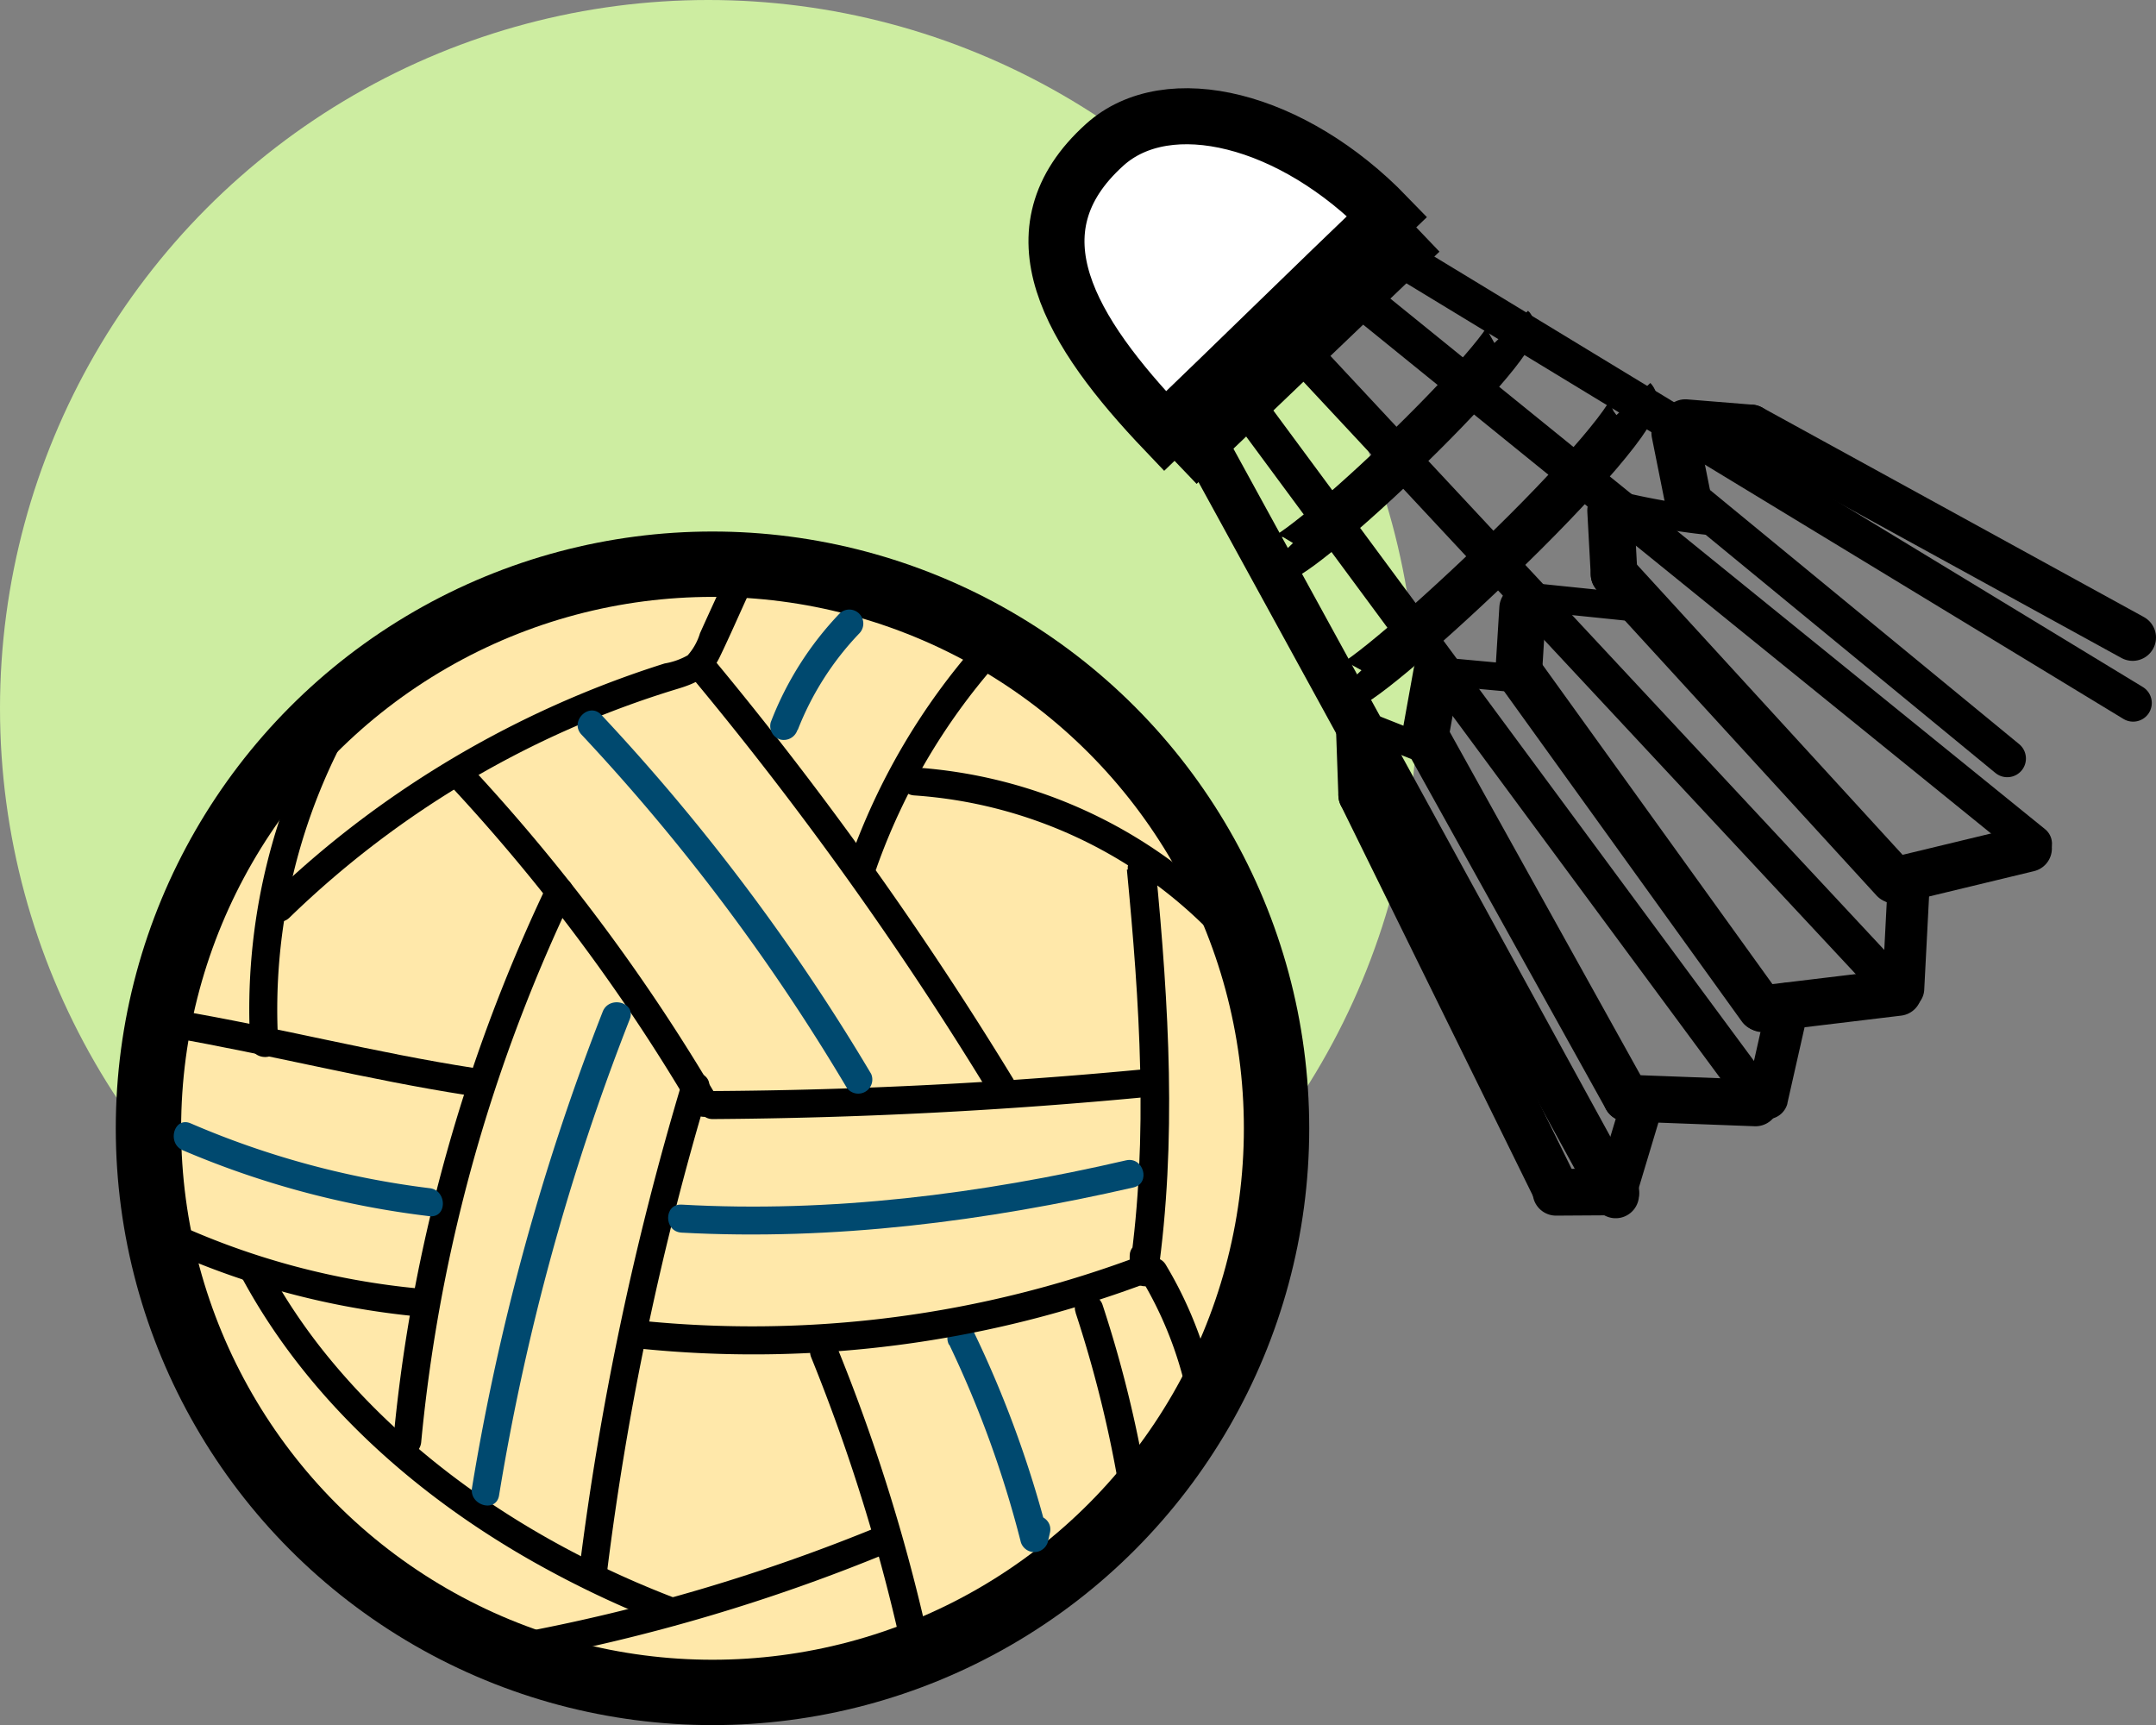 <svg xmlns="http://www.w3.org/2000/svg" viewBox="0 0 230.91 184.74"><rect x="0" y="0" width="230.91" height="184.74" fill="#808080" stroke="none"/><defs><style>.cls-1{fill:#cdeda1;}.cls-2{fill:#ffe8aa;}.cls-2,.cls-4,.cls-5,.cls-6,.cls-7,.cls-8{stroke:#000;stroke-miterlimit:10;}.cls-2,.cls-5{stroke-width:7px;}.cls-3{fill:#00496f;}.cls-4{fill:#fff;stroke-width:6px;}.cls-5,.cls-6,.cls-7,.cls-8{fill:none;}.cls-6,.cls-7{stroke-linecap:round;}.cls-6,.cls-8{stroke-width:5px;}.cls-7{stroke-width:4px;}</style></defs><g id="Layer_2" data-name="Layer 2"><g id="Grid_13" data-name="Grid 13"><circle class="cls-1" cx="75.86" cy="75.86" r="75.86"/><circle class="cls-2" cx="76.31" cy="120.83" r="60.41"/><path class="cls-3" d="M101.67,144a113.84,113.84,0,0,1,7.66,21.14,1.51,1.51,0,0,0,2.89,0l.23-1c.42-1.88-2.48-2.68-2.9-.8l-.22,1h2.89a117.15,117.15,0,0,0-8-21.86c-.84-1.74-3.42-.22-2.59,1.52Z"/><path d="M35.72,75a65.15,65.15,0,0,0-8.92,36.75c.12,1.92,3.13,1.93,3,0A62.31,62.31,0,0,1,38.31,76.5,1.5,1.5,0,0,0,35.72,75Z"/><path d="M18.22,111.08c10.64,1.85,21.12,4.54,31.8,6.2,1.89.29,2.7-2.6.8-2.9C40.14,112.73,29.66,110,19,108.19c-1.89-.33-2.7,2.56-.79,2.89Z"/><path d="M17,133.45A85,85,0,0,0,45,141c1.92.2,1.9-2.8,0-3a80.84,80.84,0,0,1-26.43-7.09c-1.73-.82-3.26,1.76-1.51,2.59Z"/><path d="M58.66,94.63A178.05,178.05,0,0,0,43.89,140.9q-1.16,6.73-1.78,13.54c-.18,1.92,2.82,1.91,3,0a173.08,173.08,0,0,1,10.73-45.69q2.46-6.41,5.41-12.6c.83-1.74-1.76-3.26-2.59-1.52Z"/><path d="M73.05,115.89a319.05,319.05,0,0,0-11,52.18c-.24,1.91,2.77,1.89,3,0a315,315,0,0,1,10.85-51.39c.56-1.85-2.34-2.64-2.89-.79Z"/><path d="M31,98.27A102.32,102.32,0,0,1,72.53,73.78c2.11-.63,3.53-1.33,4.54-3.39,1.16-2.4,2.22-4.86,3.34-7.28.81-1.74-1.77-3.27-2.59-1.52q-1.44,3.1-2.85,6.22a6.28,6.28,0,0,1-1.32,2.37,7.58,7.58,0,0,1-2.47.87,108.11,108.11,0,0,0-32,16.35,104.84,104.84,0,0,0-10.3,8.75c-1.39,1.34.73,3.46,2.12,2.12Z"/><path d="M48.48,84.4a198.77,198.77,0,0,1,25.63,34.46,1.5,1.5,0,0,0,2.59-1.52A203.52,203.52,0,0,0,50.6,82.28c-1.31-1.42-3.43.71-2.12,2.12Z"/><path d="M74.34,72.83A375.18,375.18,0,0,1,105.9,117c1,1.65,3.6.14,2.59-1.51a381.83,381.83,0,0,0-32-44.82c-1.23-1.49-3.34.64-2.12,2.12Z"/><path d="M93.88,92.94A67.24,67.24,0,0,1,106.78,71c1.27-1.44-.84-3.57-2.12-2.12A70.94,70.94,0,0,0,91,92.14c-.65,1.82,2.25,2.61,2.89.8Z"/><path d="M97.91,85.18a49.09,49.09,0,0,1,31.71,14.6c1.36,1.38,3.48-.74,2.13-2.12A52.28,52.28,0,0,0,97.91,82.18c-1.93-.13-1.92,2.87,0,3Z"/><path d="M120.69,93.12c1.36,14.19,2.34,28.57.3,42.75l3,.4,0-1.76c0-1.93-3-1.93-3,0l0,1.76c0,1.64,2.7,2.11,3,.4,2.07-14.48,1.19-29.06-.2-43.55-.18-1.91-3.19-1.93-3,0Z"/><path d="M122.26,137a40.57,40.57,0,0,1,5.25,14.34,1.51,1.51,0,0,0,1.84,1,1.55,1.55,0,0,0,1.05-1.85,43,43,0,0,0-5.55-15.06,1.5,1.5,0,0,0-2.59,1.52Z"/><path d="M76.31,119.84q23.44-.15,46.8-2.39c1.91-.18,1.93-3.18,0-3q-23.33,2.25-46.8,2.39a1.5,1.5,0,0,0,0,3Z"/><path d="M68.14,144.38a120,120,0,0,0,55.2-7.17c1.78-.68,1-3.58-.8-2.89a118,118,0,0,1-54.4,7.06c-1.92-.2-1.91,2.8,0,3Z"/><path d="M26,137c7.26,13.38,19.24,23.79,32.47,31a107.58,107.58,0,0,0,12.94,6c1.8.69,2.58-2.21.8-2.9C58,165.65,44.64,157,35,145.13a62.2,62.2,0,0,1-6.42-9.62c-.92-1.69-3.51-.18-2.59,1.52Z"/><path d="M86.88,145.36a194.74,194.74,0,0,1,9.93,32.27,1.51,1.51,0,0,0,2.89,0l.29-1.53c.35-1.88-2.54-2.69-2.9-.8l-.28,1.53H99.7a194.74,194.74,0,0,0-9.93-32.27c-.71-1.76-3.62-1-2.89.8Z"/><path d="M115.2,140.58a129.34,129.34,0,0,1,5.09,21.53,1.51,1.51,0,0,0,1.84,1,1.53,1.53,0,0,0,1.05-1.84,129,129,0,0,0-5.09-21.52c-.6-1.83-3.5-1-2.89.79Z"/><path d="M56,177.83a195.73,195.73,0,0,0,39.29-11.62c1.76-.73,1-3.63-.8-2.89a196.19,196.19,0,0,1-39.29,11.62c-1.89.35-1.09,3.24.8,2.89Z"/><path class="cls-3" d="M64.55,108.34a251.7,251.7,0,0,0-14,51c-.3,1.89,2.59,2.7,2.9.8a250.41,250.41,0,0,1,14-51c.7-1.8-2.2-2.58-2.9-.8Z"/><path class="cls-3" d="M73,132c16.26.88,32.56-1.21,48.4-4.84,1.88-.44,1.08-3.33-.8-2.9C105,127.87,89,129.9,73,129c-1.93-.1-1.92,2.9,0,3Z"/><path class="cls-3" d="M19.6,123.19A96,96,0,0,0,46,130.24c1.92.21,1.9-2.8,0-3a93.36,93.36,0,0,1-25.6-6.95c-1.78-.74-2.56,2.17-.8,2.9Z"/><path class="cls-3" d="M62.28,78.67A218.34,218.34,0,0,1,90.7,116.5,1.51,1.51,0,0,0,93.3,115,222.24,222.24,0,0,0,64.4,76.55c-1.32-1.41-3.44.71-2.12,2.12Z"/><path class="cls-3" d="M85.45,78.14A31.49,31.49,0,0,1,92.06,67.8a1.5,1.5,0,0,0-2.12-2.12,35,35,0,0,0-7.39,11.66,1.51,1.51,0,0,0,1,1.85,1.54,1.54,0,0,0,1.85-1Z"/><path class="cls-4" d="M118.32,15.5c-10.28,9.26-3.71,20,6.46,30.67,8-7.68,15.82-15.38,23.79-23C138.42,12.67,125.08,9.41,118.32,15.5Z"/><line class="cls-5" x1="125.74" y1="49.29" x2="151.75" y2="24.42"/><line class="cls-6" x1="173.04" y1="127.96" x2="128.49" y2="46.66"/><line class="cls-7" x1="133.53" y1="43.47" x2="188.57" y2="117.95"/><line class="cls-7" x1="140.06" y1="38.44" x2="203.32" y2="106.28"/><line class="cls-7" x1="228.46" y1="75.28" x2="149.23" y2="27.15"/><line class="cls-7" x1="145.81" y1="32.04" x2="217.77" y2="90.35"/><path class="cls-8" d="M144,73.5c.56.59,7.73-5.36,16-13.3"/><path class="cls-8" d="M174.94,42.73c.89.94-5.76,8.75-14.88,17.47"/><path class="cls-8" d="M136.68,59.89c.56.58,6.4-4.1,13.07-10.48"/><path class="cls-8" d="M161.86,35c.67.7-4.84,7.06-12.32,14.21"/><line class="cls-6" x1="145.84" y1="85.13" x2="166.43" y2="126.98"/><line class="cls-6" x1="145.59" y1="78.09" x2="145.84" y2="85.13"/><line class="cls-6" x1="188.02" y1="118.11" x2="174.2" y2="117.59"/><line class="cls-6" x1="152.65" y1="78.81" x2="174.2" y2="117.59"/><line class="cls-6" x1="153.86" y1="72.1" x2="152.65" y2="78.81"/><line class="cls-6" x1="203.32" y1="106.28" x2="188.79" y2="108.03"/><line class="cls-6" x1="162.66" y1="71.93" x2="188.58" y2="107.93"/><line class="cls-6" x1="163.08" y1="65.12" x2="162.66" y2="71.93"/><line class="cls-6" x1="217.26" y1="90.86" x2="203.04" y2="94.29"/><line class="cls-6" x1="172.87" y1="61.49" x2="202.82" y2="94.21"/><line class="cls-6" x1="172.5" y1="54.67" x2="172.87" y2="61.49"/><line class="cls-7" x1="180.71" y1="53.06" x2="214.98" y2="81.23"/><line class="cls-6" x1="179.37" y1="46.37" x2="180.71" y2="53.06"/><path d="M146.09,79.27l6.54,2.6a1.51,1.51,0,0,0,1.85-1.05,1.56,1.56,0,0,0-1-1.85l-6.54-2.59a1.5,1.5,0,0,0-1.85,1,1.55,1.55,0,0,0,1.05,1.85Z"/><path d="M175.11,128.56l3.13-10.41a2.27,2.27,0,0,0-1.57-2.77,2.3,2.3,0,0,0-2.76,1.58l-3.14,10.41a2.25,2.25,0,1,0,4.34,1.19Z"/><path d="M155.62,73.52l7.06.65-.4-2.94-.56.14a1.5,1.5,0,0,0-1,1.84,1.52,1.52,0,0,0,1.84,1.05l.56-.14a1.49,1.49,0,0,0,1.07-1.64,1.53,1.53,0,0,0-1.47-1.31l-7.06-.65a1.5,1.5,0,0,0-1.5,1.5,1.54,1.54,0,0,0,1.5,1.5Z"/><path d="M191.43,118.15l2.28-10.08a2.25,2.25,0,0,0-4.34-1.19L187.09,117a2.25,2.25,0,1,0,4.34,1.2Z"/><path d="M206.09,105.93l.56-10.8a2.27,2.27,0,0,0-2.25-2.25,2.3,2.3,0,0,0-2.25,2.25l-.56,10.8a2.27,2.27,0,0,0,2.25,2.25,2.31,2.31,0,0,0,2.25-2.25Z"/><path d="M164,65.42l12.24,1.26a1.52,1.52,0,0,0,1.5-1.5,1.54,1.54,0,0,0-1.5-1.5L164,62.42a1.52,1.52,0,0,0-1.5,1.5,1.54,1.54,0,0,0,1.5,1.5Z"/><path d="M172.67,55.52a81.15,81.15,0,0,0,11.89,1.93,1.51,1.51,0,0,0,1.5-1.5,1.53,1.53,0,0,0-1.5-1.5,75.67,75.67,0,0,1-11.09-1.83,1.5,1.5,0,0,0-.8,2.9Z"/><line class="cls-6" x1="187.52" y1="45.83" x2="228.41" y2="68.27"/><line class="cls-6" x1="180.5" y1="45.26" x2="187.52" y2="45.83"/><line class="cls-6" x1="173.06" y1="127.64" x2="166.65" y2="127.68"/></g></g></svg>